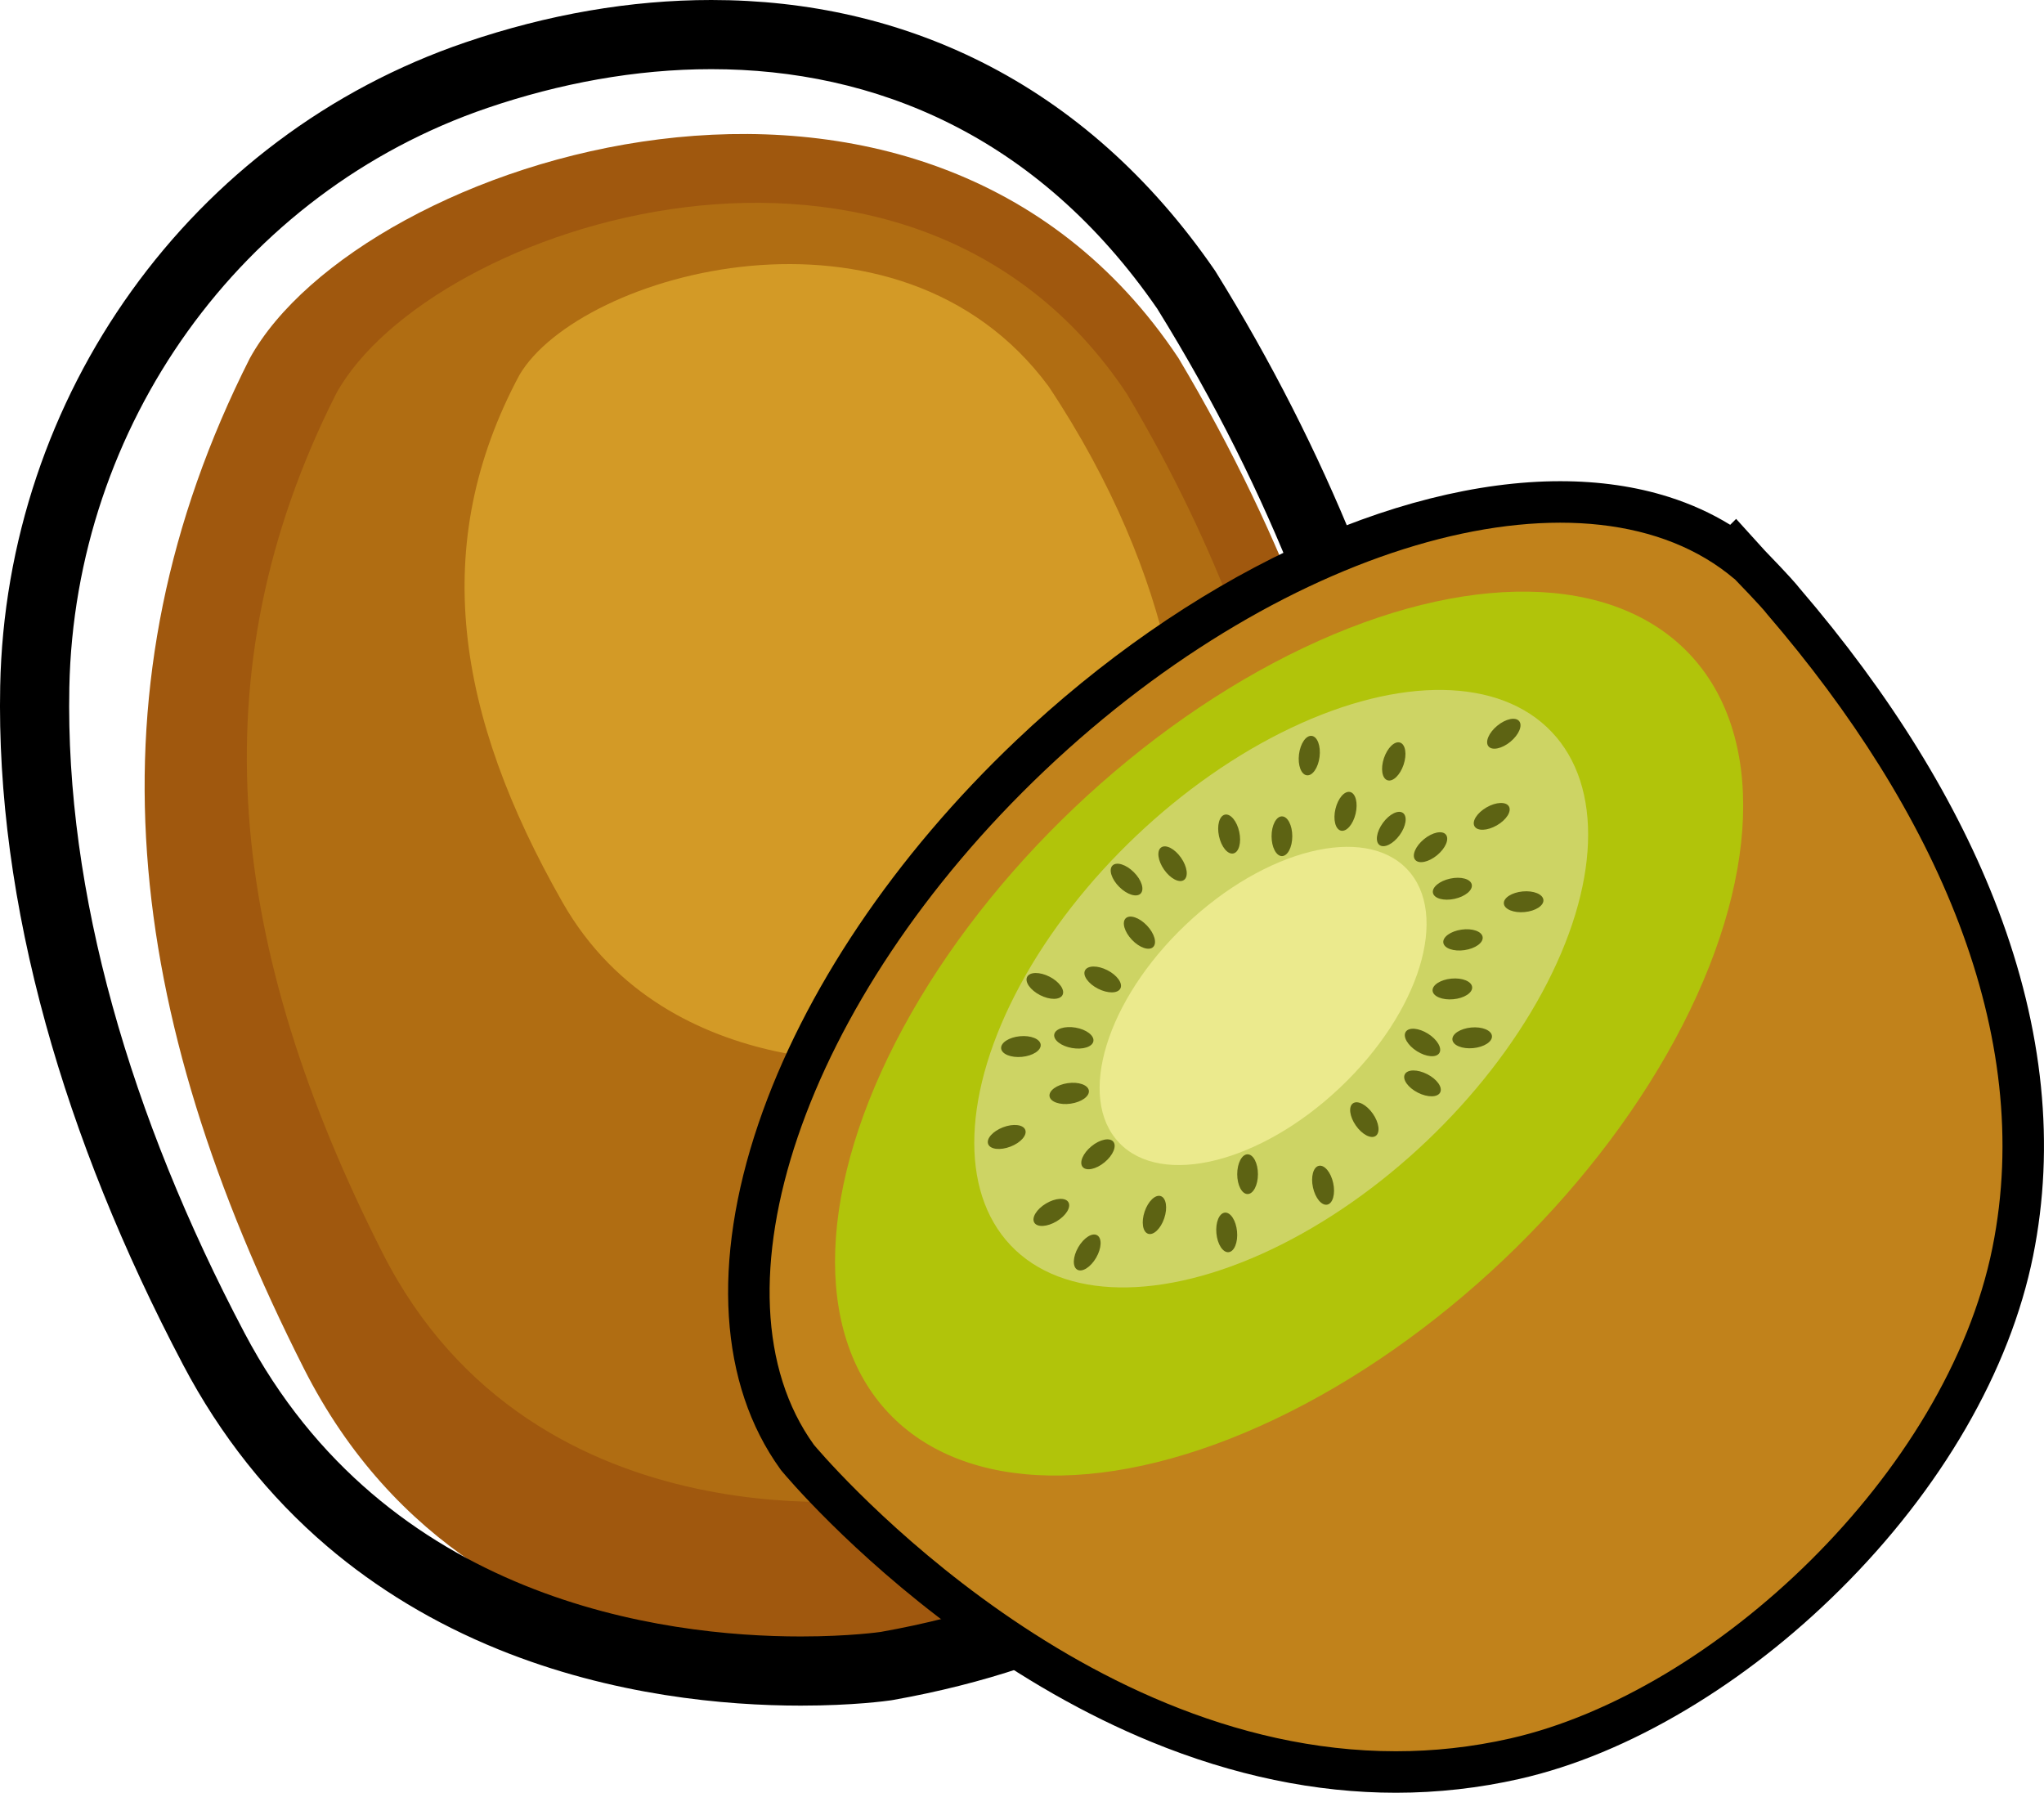 <svg xmlns="http://www.w3.org/2000/svg" width="147.776" height="129.612" viewBox="0 0 147.776 129.612">
  <g id="Group_1509" data-name="Group 1509" transform="translate(-50.674 -380.122)">
    <g id="Group_1445" data-name="Group 1445" transform="translate(-18.514 69.59)">
      <path id="Path_3793" data-name="Path 3793" d="M134.04,429.735S103.5,434.6,90.507,408.9s-15.918-49.214-3.9-73.011c7.923-14.4,48.648-27.826,67.143-.014,15.8,26.5,17.767,51.668,14.074,62.7S158.533,425.049,134.04,429.735Z" transform="translate(0.64 0.55)" fill="#a0580e"/>
      <g id="Path_3794" data-name="Path 3794" fill="none" stroke-miterlimit="10">
        <path d="M132.865,428.515s-32.119,4.721-46-21.619C78.594,391.212,73.9,375.071,74.2,360.229a45.122,45.122,0,0,1,30.24-41.9c16.267-5.54,35.7-3.91,48.417,14.523,16.852,27.182,19.121,52.891,15.322,64.128S158.615,423.93,132.865,428.515Z" stroke="none"/>
        <path d="M 127.08 428.844 C 130.627 428.844 132.865 428.515 132.865 428.515 C 158.615 423.93 164.381 408.22 168.179 396.983 C 171.979 385.746 169.71 360.038 152.857 332.856 C 144.185 320.288 132.396 315.532 120.615 315.532 C 115.116 315.532 109.617 316.569 104.44 318.332 C 86.563 324.422 74.581 341.346 74.201 360.229 C 73.902 375.071 78.593 391.212 86.862 406.896 C 97.083 426.287 117.184 428.844 127.08 428.844 M 127.08 433.844 C 121.674 433.844 113.491 433.138 105.211 429.774 C 100.597 427.9 96.428 425.388 92.82 422.309 C 88.616 418.721 85.123 414.32 82.439 409.228 C 78.075 400.951 74.731 392.658 72.499 384.578 C 70.155 376.095 69.046 367.868 69.202 360.128 C 69.306 354.967 70.191 349.871 71.832 344.981 C 73.443 340.182 75.753 335.669 78.697 331.568 C 81.657 327.444 85.198 323.82 89.223 320.795 C 93.359 317.687 97.937 315.266 102.828 313.599 C 108.804 311.564 114.789 310.532 120.615 310.532 C 127.646 310.532 134.216 312.039 140.143 315.011 C 146.713 318.306 152.376 323.354 156.973 330.016 L 157.042 330.117 L 157.107 330.221 C 165.03 343 170.584 356.734 173.169 369.938 C 174.289 375.657 174.824 381.099 174.758 386.111 C 174.693 390.963 174.074 395.16 172.916 398.585 C 171.156 403.791 168.496 411.66 162.527 418.525 C 159.362 422.165 155.517 425.228 151.099 427.628 C 146.158 430.312 140.318 432.267 133.742 433.438 L 133.592 433.462 C 133.326 433.501 130.883 433.844 127.08 433.844 Z" stroke="none" fill="#000"/>
      </g>
      <path id="Path_3795" data-name="Path 3795" d="M132.378,417.68s-25.995,4.134-37.055-17.727-13.555-41.863-3.334-62.1c6.741-12.248,41.4-23.661,57.149,0,13.454,22.543,15.128,43.951,11.987,53.338S153.224,413.7,132.378,417.68Z" transform="translate(1.506 1.132)" fill="#b06d12"/>
      <path id="Path_3796" data-name="Path 3796" d="M131.563,385.5s-17.345,2.164-25.062-11.392S96.83,348.257,103.385,336c4.339-7.411,27.383-13.913,38.262.812,9.328,14.009,10.755,27.153,8.785,32.862S145.463,383.356,131.563,385.5Z" transform="translate(3.351 1.652)" fill="#d39a26"/>
      <g id="Group_1444" data-name="Group 1444" transform="translate(117.943 341.434)">
        <g id="Path_3797" data-name="Path 3797" transform="translate(-112.007 -337.591)" fill="#c1821b" stroke-miterlimit="10">
          <path d="M 164.173 434.8 C 158.573 434.8 152.807 433.597 147.035 431.225 C 142.45 429.342 137.851 426.719 133.365 423.431 C 125.744 417.847 121.134 412.333 120.941 412.101 L 120.909 412.062 L 120.879 412.02 C 116.761 406.309 116.273 397.924 119.504 388.41 C 122.669 379.094 129.148 369.469 137.749 361.309 C 143.725 355.639 150.452 350.954 157.203 347.76 C 163.815 344.632 170.333 342.978 176.053 342.978 C 178.731 342.978 181.226 343.34 183.467 344.052 C 185.338 344.647 187.036 345.488 188.533 346.558 L 188.718 346.375 L 189.755 347.524 L 189.769 347.538 C 191.062 348.875 191.871 349.751 192.176 350.145 C 198.672 357.71 203.425 365.392 206.304 372.979 C 209.488 381.371 210.318 389.517 208.77 397.193 C 207.156 405.195 202.339 413.498 195.207 420.571 C 188.419 427.301 180.25 432.135 172.794 433.833 C 169.975 434.475 167.075 434.8 164.173 434.8 Z" stroke="none"/>
          <path d="M 164.173 433.3 C 166.872 433.3 169.644 433.012 172.461 432.37 C 187.143 429.027 204.004 413.232 207.3 396.896 C 210.422 381.413 203.213 365.288 191.008 351.088 C 190.64 350.586 188.669 348.559 188.659 348.548 L 188.654 348.553 C 178.271 339.728 156.445 345.639 138.781 362.397 C 121.293 378.989 114.214 400.211 122.095 411.143 C 122.095 411.143 140.485 433.3 164.173 433.3 M 164.173 436.3 C 158.377 436.3 152.419 435.059 146.465 432.613 C 141.768 430.683 137.062 428.001 132.478 424.641 C 124.71 418.949 119.984 413.297 119.787 413.059 L 119.722 412.981 L 119.662 412.898 C 115.252 406.782 114.692 397.914 118.084 387.928 C 121.325 378.385 127.942 368.545 136.716 360.221 C 142.806 354.443 149.668 349.665 156.561 346.404 C 163.372 343.182 170.113 341.478 176.053 341.478 C 178.886 341.478 181.533 341.863 183.922 342.623 C 185.513 343.129 186.991 343.801 188.341 344.631 L 188.77 344.203 L 190.849 346.498 C 192.63 348.337 193.15 348.953 193.345 349.204 C 199.939 356.89 204.77 364.709 207.706 372.447 C 210.992 381.107 211.845 389.532 210.24 397.489 C 208.568 405.78 203.604 414.356 196.263 421.636 C 192.841 425.029 189.11 427.941 185.172 430.291 C 181.105 432.718 177.052 434.402 173.127 435.295 C 170.199 435.962 167.186 436.3 164.173 436.3 Z" stroke="none" fill="#000"/>
        </g>
        <ellipse id="Ellipse_690" data-name="Ellipse 690" cx="39.908" cy="22.545" rx="39.908" ry="22.545" transform="matrix(0.725, -0.688, 0.688, 0.725, 0, 54.935)" fill="#b1c40a"/>
        <ellipse id="Ellipse_691" data-name="Ellipse 691" cx="26.976" cy="15.239" rx="26.976" ry="15.239" transform="matrix(0.725, -0.688, 0.688, 0.725, 13.831, 48.088)" fill="#cdd464"/>
        <ellipse id="Ellipse_692" data-name="Ellipse 692" cx="14.365" cy="8.115" rx="14.365" ry="8.115" transform="matrix(0.725, -0.688, 0.688, 0.725, 26.566, 45.825)" fill="#ebea8d"/>
        <ellipse id="Ellipse_693" data-name="Ellipse 693" cx="1.436" cy="0.749" rx="1.436" ry="0.749" transform="translate(47.463 28.979) rotate(-76.646)" fill="#5d6313"/>
        <ellipse id="Ellipse_694" data-name="Ellipse 694" cx="0.749" cy="1.436" rx="0.749" ry="1.436" transform="translate(34.583 30.792) rotate(-34.879)" fill="#5d6313"/>
        <ellipse id="Ellipse_695" data-name="Ellipse 695" cx="0.749" cy="1.436" rx="0.749" ry="1.436" transform="translate(48.448 49.294) rotate(-34.879)" fill="#5d6313"/>
        <ellipse id="Ellipse_696" data-name="Ellipse 696" cx="1.436" cy="0.749" rx="1.436" ry="0.749" transform="translate(22.419 51.111) rotate(-20.928)" fill="#5d6313"/>
        <ellipse id="Ellipse_697" data-name="Ellipse 697" cx="1.436" cy="0.749" rx="1.436" ry="0.749" transform="translate(33.54 58.057) rotate(-71.411)" fill="#5d6313"/>
        <ellipse id="Ellipse_698" data-name="Ellipse 698" cx="1.436" cy="0.749" rx="1.436" ry="0.749" transform="translate(44.982 25.058) rotate(-82.904)" fill="#5d6313"/>
        <ellipse id="Ellipse_699" data-name="Ellipse 699" cx="0.749" cy="1.436" rx="0.749" ry="1.436" transform="translate(39.054 56.838) rotate(-5.361)" fill="#5d6313"/>
        <ellipse id="Ellipse_700" data-name="Ellipse 700" cx="1.436" cy="0.749" rx="1.436" ry="0.749" transform="translate(50.843 25.269) rotate(-71.411)" fill="#5d6313"/>
        <ellipse id="Ellipse_701" data-name="Ellipse 701" cx="1.436" cy="0.749" rx="1.436" ry="0.749" transform="matrix(0.99, -0.142, 0.142, 0.99, 27.017, 47.611)" fill="#5d6313"/>
        <ellipse id="Ellipse_702" data-name="Ellipse 702" cx="0.749" cy="1.436" rx="0.749" ry="1.436" transform="matrix(0.977, -0.212, 0.212, 0.977, 39.072, 28.153)" fill="#5d6313"/>
        <ellipse id="Ellipse_703" data-name="Ellipse 703" cx="0.749" cy="1.436" rx="0.749" ry="1.436" transform="matrix(0.977, -0.212, 0.212, 0.977, 45.864, 53.542)" fill="#5d6313"/>
        <ellipse id="Ellipse_704" data-name="Ellipse 704" cx="0.749" cy="1.436" rx="0.749" ry="1.436" transform="matrix(0.725, -0.688, 0.688, 0.725, 32.092, 36.001)" fill="#5d6313"/>
        <ellipse id="Ellipse_705" data-name="Ellipse 705" cx="0.749" cy="1.436" rx="0.749" ry="1.436" transform="translate(29.348 39.923) rotate(-62.919)" fill="#5d6313"/>
        <ellipse id="Ellipse_706" data-name="Ellipse 706" cx="0.749" cy="1.436" rx="0.749" ry="1.436" transform="translate(25.165 40.391) rotate(-62.919)" fill="#5d6313"/>
        <ellipse id="Ellipse_707" data-name="Ellipse 707" cx="0.749" cy="1.436" rx="0.749" ry="1.436" transform="translate(52.468 47.437) rotate(-62.919)" fill="#5d6313"/>
        <ellipse id="Ellipse_708" data-name="Ellipse 708" cx="0.749" cy="1.436" rx="0.749" ry="1.436" transform="translate(31.147 32.202) rotate(-45)" fill="#5d6313"/>
        <ellipse id="Ellipse_709" data-name="Ellipse 709" cx="0.749" cy="1.436" rx="0.749" ry="1.436" transform="translate(27.337 44.625) rotate(-80.243)" fill="#5d6313"/>
        <ellipse id="Ellipse_710" data-name="Ellipse 710" cx="1.436" cy="0.749" rx="1.436" ry="0.749" transform="matrix(0.99, -0.142, 0.142, 0.99, 55.487, 36.511)" fill="#5d6313"/>
        <ellipse id="Ellipse_711" data-name="Ellipse 711" cx="1.436" cy="0.749" rx="1.436" ry="0.749" transform="translate(23.555 44.149) rotate(-5.361)" fill="#5d6313"/>
        <ellipse id="Ellipse_712" data-name="Ellipse 712" cx="1.436" cy="0.749" rx="1.436" ry="0.749" transform="translate(56.18 43.518) rotate(-5.361)" fill="#5d6313"/>
        <ellipse id="Ellipse_713" data-name="Ellipse 713" cx="1.436" cy="0.749" rx="1.436" ry="0.749" transform="translate(54.748 39.983) rotate(-5.361)" fill="#5d6313"/>
        <ellipse id="Ellipse_714" data-name="Ellipse 714" cx="0.749" cy="1.436" rx="0.749" ry="1.436" transform="translate(52.474 44.335) rotate(-57.809)" fill="#5d6313"/>
        <ellipse id="Ellipse_715" data-name="Ellipse 715" cx="1.436" cy="0.749" rx="1.436" ry="0.749" transform="translate(58.383 22.481) rotate(-39.493)" fill="#5d6313"/>
        <ellipse id="Ellipse_716" data-name="Ellipse 716" cx="1.436" cy="0.749" rx="1.436" ry="0.749" transform="translate(59.9 33.681) rotate(-5.361)" fill="#5d6313"/>
        <ellipse id="Ellipse_717" data-name="Ellipse 717" cx="1.436" cy="0.749" rx="1.436" ry="0.749" transform="translate(29.041 52.887) rotate(-39.493)" fill="#5d6313"/>
        <ellipse id="Ellipse_718" data-name="Ellipse 718" cx="1.436" cy="0.749" rx="1.436" ry="0.749" transform="matrix(0.977, -0.212, 0.212, 0.977, 54.685, 32.923)" fill="#5d6313"/>
        <ellipse id="Ellipse_719" data-name="Ellipse 719" cx="1.436" cy="0.749" rx="1.436" ry="0.749" transform="translate(57.474 28.188) rotate(-30)" fill="#5d6313"/>
        <ellipse id="Ellipse_720" data-name="Ellipse 720" cx="1.436" cy="0.749" rx="1.436" ry="0.749" transform="translate(53.084 30.684) rotate(-39.493)" fill="#5d6313"/>
        <ellipse id="Ellipse_721" data-name="Ellipse 721" cx="1.436" cy="0.749" rx="1.436" ry="0.749" transform="translate(50.379 29.753) rotate(-53.932)" fill="#5d6313"/>
        <ellipse id="Ellipse_722" data-name="Ellipse 722" cx="0.749" cy="1.436" rx="0.749" ry="1.436" transform="translate(43.176 28.119)" fill="#5d6313"/>
        <ellipse id="Ellipse_723" data-name="Ellipse 723" cx="0.749" cy="1.436" rx="0.749" ry="1.436" transform="translate(40.693 52.552)" fill="#5d6313"/>
        <ellipse id="Ellipse_724" data-name="Ellipse 724" cx="1.436" cy="0.749" rx="1.436" ry="0.749" transform="translate(28.481 60.517) rotate(-60)" fill="#5d6313"/>
        <ellipse id="Ellipse_725" data-name="Ellipse 725" cx="1.436" cy="0.749" rx="1.436" ry="0.749" transform="matrix(0.858, -0.514, 0.514, 0.858, 25.637, 56.847)" fill="#5d6313"/>
      </g>
    </g>
  </g>
</svg>
